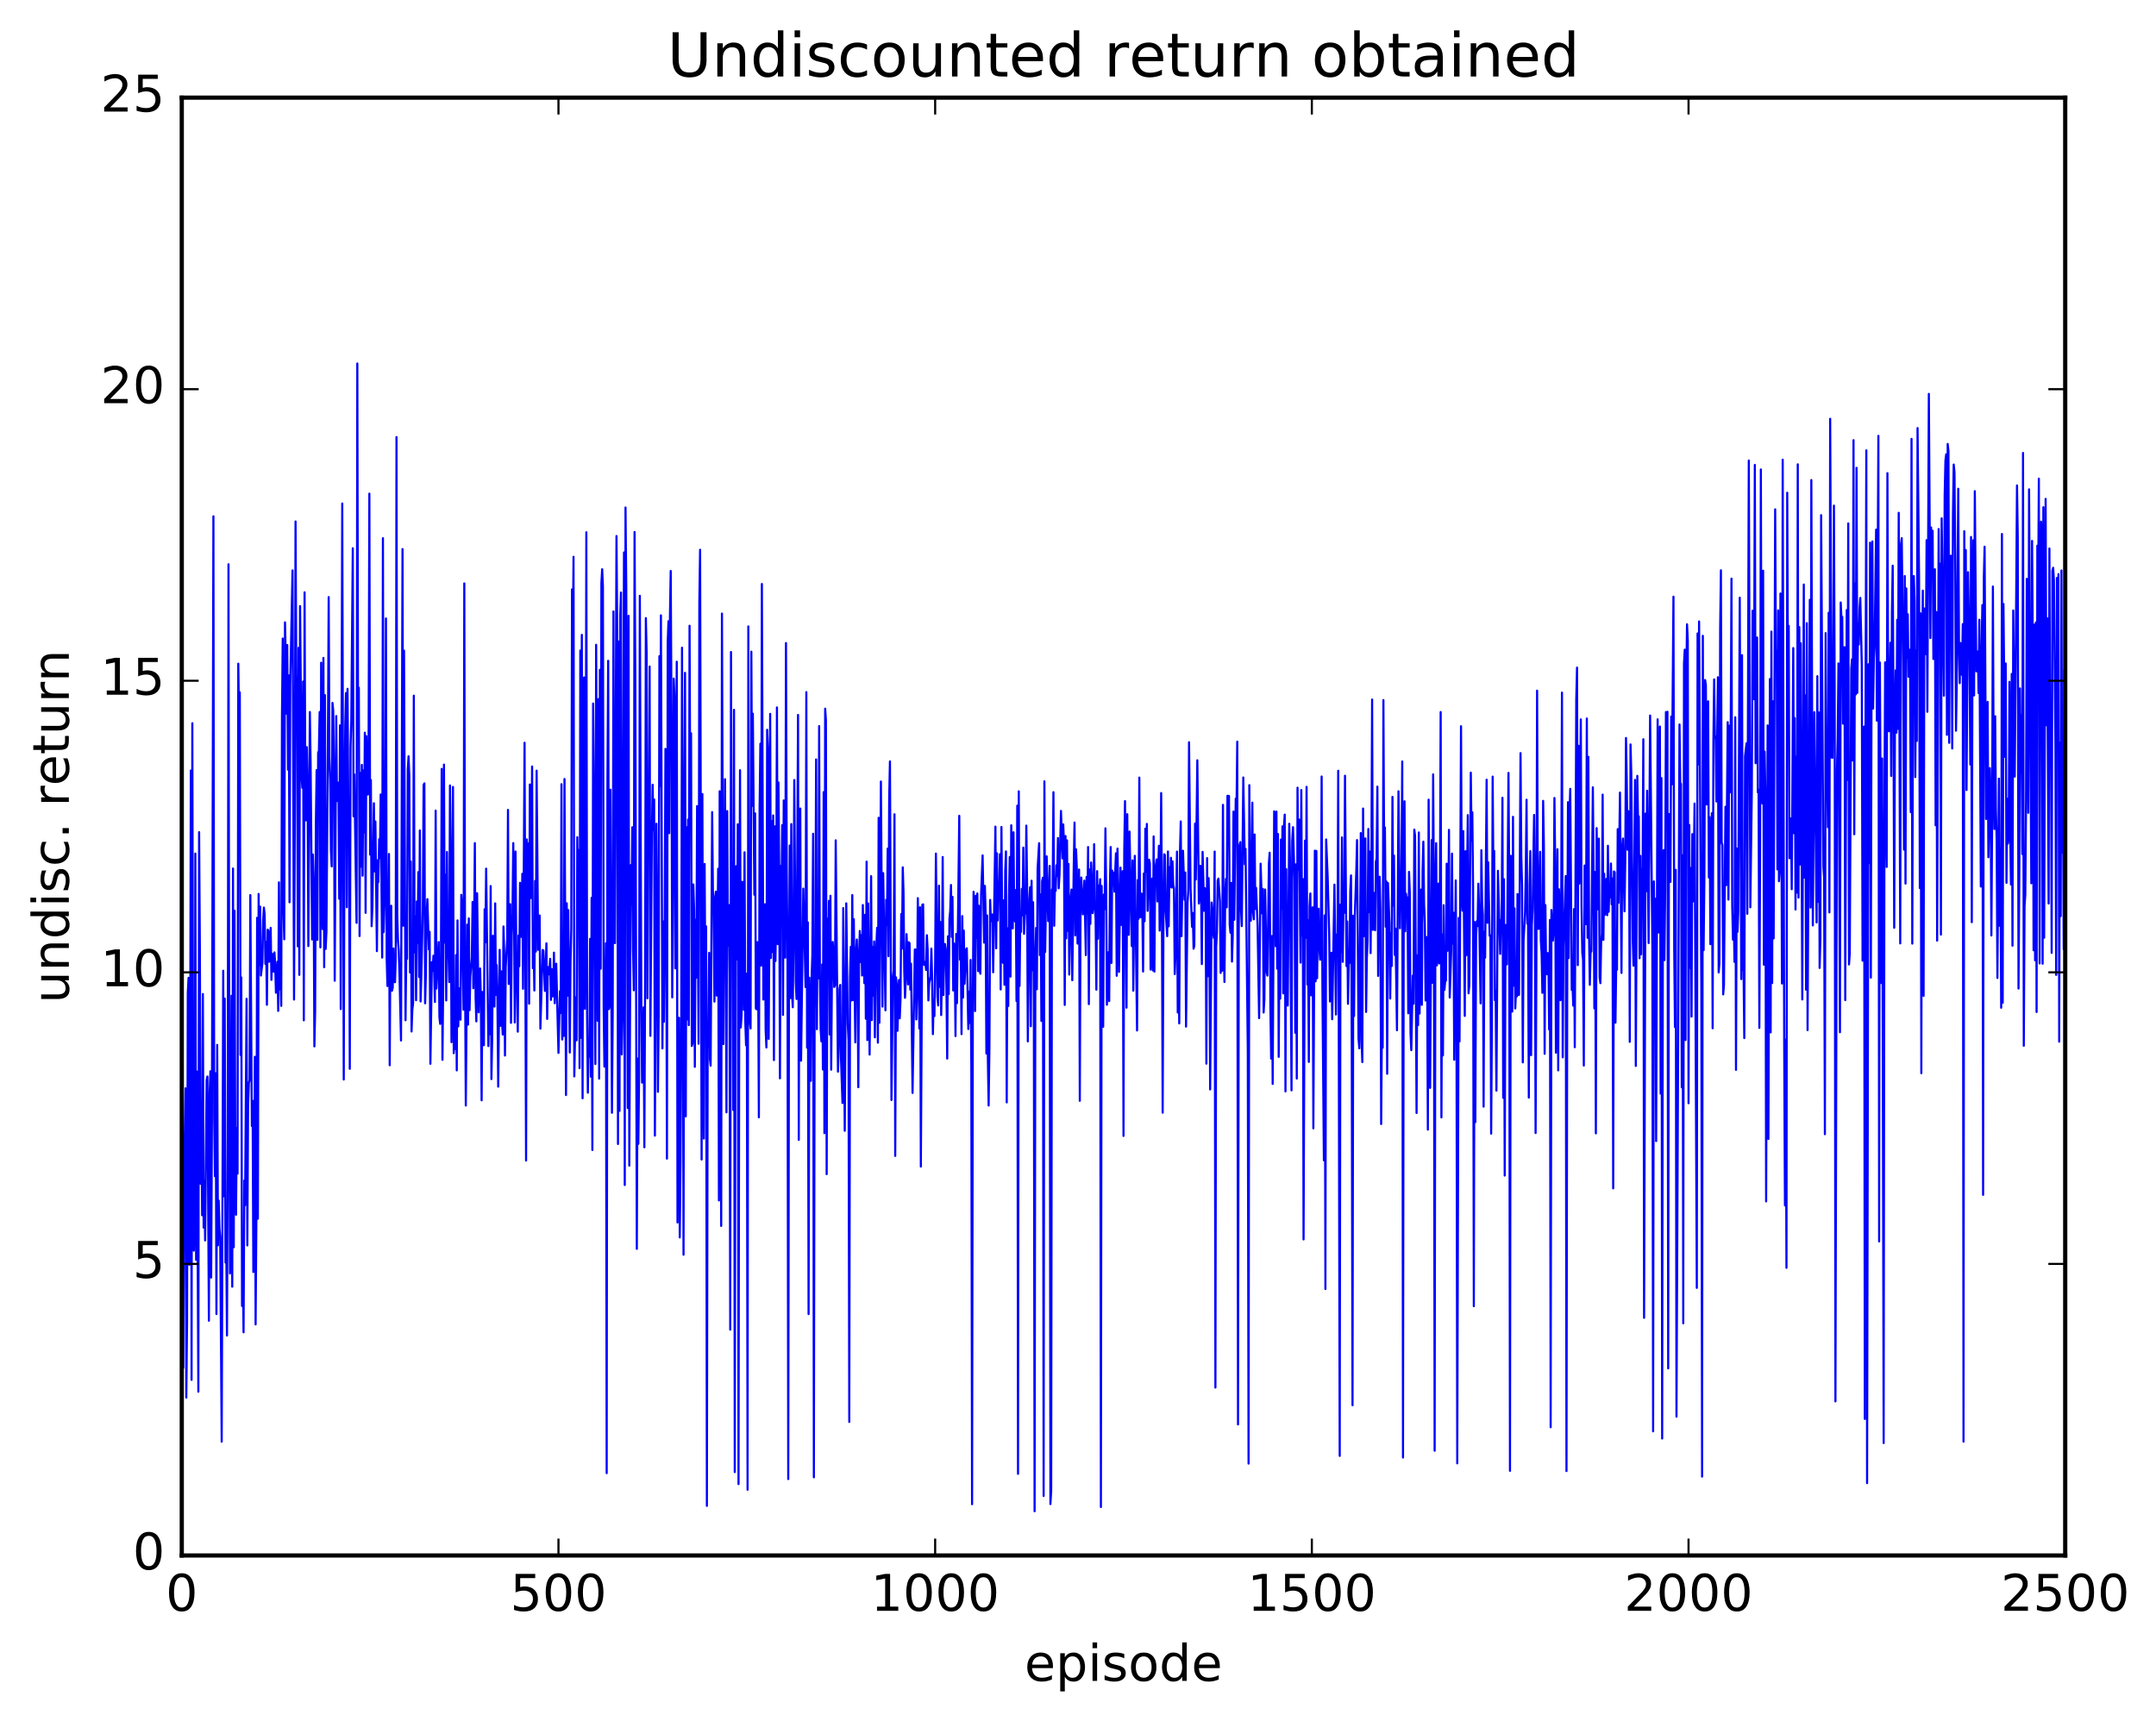 <?xml version="1.0" encoding="utf-8" standalone="no"?>
<!DOCTYPE svg PUBLIC "-//W3C//DTD SVG 1.1//EN"
  "http://www.w3.org/Graphics/SVG/1.1/DTD/svg11.dtd">
<!-- Created with matplotlib (http://matplotlib.org/) -->
<svg height="408pt" version="1.1" viewBox="0 0 511 408" width="511pt" xmlns="http://www.w3.org/2000/svg" xmlns:xlink="http://www.w3.org/1999/xlink">
 <defs>
  <style type="text/css">
*{stroke-linecap:butt;stroke-linejoin:round;stroke-miterlimit:100000;}
  </style>
 </defs>
 <g id="figure_1">
  <g id="patch_1">
   <path d="M 0 408.169 
L 511.954 408.169 
L 511.954 0 
L 0 0 
z
" style="fill:#ffffff;"/>
  </g>
  <g id="axes_1">
   <g id="patch_2">
    <path d="M 43.084 368.742 
L 489.484 368.742 
L 489.484 23.142 
L 43.084 23.142 
z
" style="fill:#ffffff;"/>
   </g>
   <g id="line2d_1">
    <path clip-path="url(#pe4e62460a2)" d="M 43.084 232.072 
L 43.262 239.583 
L 43.441 324.256 
L 43.619 284.632 
L 43.977 257.992 
L 44.155 331.317 
L 44.334 313.322 
L 44.512 235.394 
L 44.691 231.806 
L 44.869 299.82 
L 45.048 265.675 
L 45.226 182.67 
L 45.405 327.109 
L 45.584 171.452 
L 45.762 262.976 
L 45.941 296.471 
L 46.119 289.276 
L 46.298 202.347 
L 46.476 298.661 
L 46.655 254.01 
L 47.012 329.912 
L 47.191 197.269 
L 47.369 224.595 
L 47.548 280.627 
L 47.726 261.03 
L 47.905 288.086 
L 48.083 235.64 
L 48.262 291.006 
L 48.441 279.884 
L 48.619 294.057 
L 48.976 256.088 
L 49.155 255.197 
L 49.512 313.09 
L 49.69 259.074 
L 49.869 253.957 
L 50.048 302.864 
L 50.226 265.948 
L 50.583 122.4 
L 50.762 264.625 
L 50.94 278.826 
L 51.119 254.414 
L 51.298 311.508 
L 51.476 247.709 
L 51.655 295.223 
L 51.833 284.622 
L 52.012 291.227 
L 52.19 293.261 
L 52.547 341.766 
L 52.905 230.117 
L 53.083 283.599 
L 53.262 236.72 
L 53.44 299.311 
L 53.619 292.753 
L 53.797 316.597 
L 53.976 269.514 
L 54.154 133.766 
L 54.333 255.836 
L 54.512 301.882 
L 54.869 236.066 
L 55.047 305.022 
L 55.226 205.893 
L 55.404 295.672 
L 55.583 215.887 
L 55.762 271.263 
L 55.94 287.963 
L 56.119 267.418 
L 56.297 278.22 
L 56.476 157.33 
L 56.654 170.09 
L 56.833 164.108 
L 57.011 250.095 
L 57.19 231.694 
L 57.369 309.594 
L 57.547 299.859 
L 57.726 315.837 
L 57.904 279.859 
L 58.083 285.708 
L 58.44 236.776 
L 58.618 295.241 
L 58.797 262.167 
L 58.976 256.763 
L 59.154 255.989 
L 59.333 212.192 
L 59.69 266.928 
L 59.868 260.932 
L 60.047 301.552 
L 60.226 287.742 
L 60.404 250.532 
L 60.583 313.968 
L 60.761 289.51 
L 60.94 217.584 
L 61.118 288.913 
L 61.297 211.917 
L 61.475 228.817 
L 61.654 214.925 
L 61.833 231.264 
L 62.19 228.292 
L 62.368 218.032 
L 62.547 215.152 
L 62.725 216.784 
L 62.904 228.492 
L 63.082 223.286 
L 63.261 238.195 
L 63.44 220.387 
L 63.618 220.653 
L 63.797 227.992 
L 63.975 226.356 
L 64.154 219.962 
L 64.332 232.282 
L 64.511 226.07 
L 64.69 226.99 
L 64.868 230.356 
L 65.047 225.78 
L 65.225 228.49 
L 65.404 235.337 
L 65.582 233.189 
L 65.761 227.991 
L 65.939 239.643 
L 66.118 209.17 
L 66.297 234.534 
L 66.475 230.765 
L 66.654 238.457 
L 66.832 169.959 
L 67.011 151.37 
L 67.189 215.71 
L 67.368 222.668 
L 67.546 147.535 
L 67.725 155.748 
L 67.904 169.196 
L 68.082 152.906 
L 68.261 182.461 
L 68.439 160.109 
L 68.618 213.893 
L 68.796 162.053 
L 69.332 135.221 
L 69.689 236.954 
L 69.868 195.012 
L 70.046 123.619 
L 70.225 159.979 
L 70.403 167.467 
L 70.582 224.335 
L 70.761 153.584 
L 70.939 231.102 
L 71.118 143.675 
L 71.475 184.033 
L 71.653 186.748 
L 71.832 161.561 
L 72.01 241.878 
L 72.189 140.422 
L 72.368 190.048 
L 72.546 194.475 
L 72.725 177.12 
L 72.903 187.318 
L 73.082 224.274 
L 73.439 168.793 
L 73.618 180.959 
L 73.975 222.708 
L 74.153 202.563 
L 74.332 208.699 
L 74.51 248.055 
L 74.689 239.8 
L 74.867 195.38 
L 75.046 182.561 
L 75.225 222.816 
L 75.403 178.439 
L 75.582 178.052 
L 75.76 168.781 
L 75.939 224.594 
L 76.117 157.107 
L 76.296 209.563 
L 76.474 220.241 
L 76.653 155.961 
L 76.832 229.284 
L 77.01 164.78 
L 77.189 224.957 
L 77.367 220.832 
L 77.724 175.266 
L 77.903 141.548 
L 78.082 179.484 
L 78.26 184.937 
L 78.439 201.642 
L 78.617 205.384 
L 78.796 166.629 
L 78.974 168.425 
L 79.153 182.229 
L 79.331 232.482 
L 79.689 169.748 
L 79.867 189.904 
L 80.224 185.52 
L 80.403 213.05 
L 80.581 171.951 
L 80.76 239.215 
L 81.117 119.357 
L 81.474 255.912 
L 81.653 192.148 
L 81.831 171.827 
L 82.01 164.287 
L 82.188 215.068 
L 82.367 163.288 
L 82.546 189.334 
L 82.724 196.471 
L 82.903 253.373 
L 83.081 176.98 
L 83.26 170.745 
L 83.617 129.972 
L 83.795 193.527 
L 83.974 183.584 
L 84.51 218.775 
L 84.688 86.168 
L 84.867 174.167 
L 85.045 163.021 
L 85.224 221.896 
L 85.402 183.224 
L 85.581 205.447 
L 85.76 181.325 
L 85.938 207.585 
L 86.117 182.62 
L 86.295 197.337 
L 86.474 173.689 
L 86.652 216.395 
L 86.831 174.515 
L 87.188 188.354 
L 87.367 176.476 
L 87.545 117.021 
L 87.724 202.602 
L 87.902 184.911 
L 88.081 219.568 
L 88.259 215.093 
L 88.617 190.416 
L 88.795 206.582 
L 88.974 194.741 
L 89.331 225.477 
L 89.509 203.931 
L 89.688 209.123 
L 89.866 198.963 
L 90.045 203.454 
L 90.224 188.336 
L 90.581 227.002 
L 90.759 127.58 
L 90.938 220.973 
L 91.295 208.346 
L 91.474 146.605 
L 91.652 227.238 
L 91.831 233.744 
L 92.188 202.443 
L 92.366 252.527 
L 92.545 220.598 
L 92.723 214.714 
L 92.902 234.87 
L 93.081 234.13 
L 93.259 224.847 
L 93.438 232.762 
L 93.616 232.844 
L 93.795 227.192 
L 93.973 103.615 
L 94.152 216.948 
L 94.33 223.053 
L 94.509 225.267 
L 94.688 231.115 
L 95.045 246.662 
L 95.402 130.16 
L 95.58 219.447 
L 95.759 154.244 
L 96.116 241.862 
L 96.295 225.971 
L 96.473 227.312 
L 96.652 182.385 
L 96.83 179.287 
L 97.009 183.863 
L 97.187 230.546 
L 97.366 204.209 
L 97.545 244.526 
L 97.723 239.358 
L 97.902 237.885 
L 98.08 164.915 
L 98.259 225.784 
L 98.437 217.209 
L 98.616 237.121 
L 98.794 213.698 
L 98.973 223.541 
L 99.152 206.748 
L 99.33 231.604 
L 99.509 196.869 
L 99.687 237.406 
L 99.866 231.141 
L 100.223 214.959 
L 100.402 186.089 
L 100.58 185.704 
L 100.759 237.842 
L 100.937 230.944 
L 101.116 216.515 
L 101.294 213.148 
L 101.651 225.075 
L 101.83 220.899 
L 102.009 252.18 
L 102.366 228.091 
L 102.544 230.16 
L 102.723 226.559 
L 102.901 230.399 
L 103.08 237.53 
L 103.258 192.165 
L 103.437 234.35 
L 103.973 223.322 
L 104.151 241.121 
L 104.33 242.722 
L 104.508 228.35 
L 104.687 182.275 
L 104.866 251.241 
L 105.044 233.113 
L 105.223 181.254 
L 105.401 223.452 
L 105.58 207.377 
L 105.758 237.173 
L 105.937 201.981 
L 106.115 226.938 
L 106.294 226.071 
L 106.473 232.821 
L 106.651 186.196 
L 106.83 201.746 
L 107.008 247.058 
L 107.187 230.962 
L 107.365 186.548 
L 107.544 249.673 
L 107.722 246.819 
L 107.901 248.672 
L 108.08 226.404 
L 108.258 253.746 
L 108.437 218.191 
L 108.615 243.328 
L 108.794 234.869 
L 108.972 234.261 
L 109.151 241.733 
L 109.33 212.135 
L 109.508 214.593 
L 109.865 239.367 
L 110.044 138.302 
L 110.222 229.57 
L 110.401 262.078 
L 110.758 219.198 
L 110.937 242.904 
L 111.115 217.717 
L 111.294 239.468 
L 111.472 231.471 
L 111.829 227.048 
L 112.008 213.822 
L 112.186 234.269 
L 112.365 221.53 
L 112.544 199.874 
L 112.722 236.414 
L 112.901 242.129 
L 113.079 211.74 
L 113.436 239.977 
L 113.615 232.191 
L 113.794 229.586 
L 113.972 236.622 
L 114.151 260.838 
L 114.329 235.16 
L 114.686 247.776 
L 114.865 215.545 
L 115.043 223.369 
L 115.222 205.923 
L 115.758 247.986 
L 115.936 238.368 
L 116.115 245.179 
L 116.293 210.048 
L 116.472 255.811 
L 116.65 246.344 
L 116.829 221.842 
L 117.008 236.041 
L 117.186 238.617 
L 117.365 214.149 
L 117.543 235.845 
L 117.722 228.782 
L 117.9 237.073 
L 118.079 257.599 
L 118.436 225.166 
L 118.615 243.177 
L 118.793 230.252 
L 118.972 241.746 
L 119.15 245.259 
L 119.329 219.632 
L 119.507 225.824 
L 119.686 250.221 
L 119.865 229.289 
L 120.222 222.595 
L 120.4 191.989 
L 120.579 233.277 
L 120.757 218.612 
L 120.936 214.34 
L 121.114 242.483 
L 121.293 221.734 
L 121.472 216.813 
L 121.65 199.869 
L 121.829 215.407 
L 122.007 242.389 
L 122.186 201.869 
L 122.364 225.651 
L 122.722 244.567 
L 122.9 221.777 
L 123.079 229.059 
L 123.257 209.279 
L 123.436 211.872 
L 123.614 222.114 
L 123.793 207.143 
L 123.971 234.401 
L 124.329 176.073 
L 124.686 275.114 
L 124.864 199.002 
L 125.043 211.34 
L 125.221 199.92 
L 125.4 237.931 
L 125.578 185.974 
L 125.757 212.917 
L 125.936 204.037 
L 126.114 181.703 
L 126.293 229.511 
L 126.471 224.289 
L 126.65 234.804 
L 126.828 208.839 
L 127.007 225.591 
L 127.186 182.693 
L 127.543 225.171 
L 127.721 222.216 
L 127.9 217.033 
L 128.078 243.852 
L 128.614 225.201 
L 128.793 225.325 
L 129.15 234.907 
L 129.507 223.629 
L 129.685 241.542 
L 129.864 229.257 
L 130.042 231.006 
L 130.221 229.753 
L 130.4 227.303 
L 130.578 237.037 
L 130.757 229.726 
L 130.935 236.225 
L 131.114 236.01 
L 131.292 225.829 
L 131.471 237.825 
L 131.828 228.456 
L 132.364 249.596 
L 132.721 234.963 
L 132.899 240.15 
L 133.078 185.902 
L 133.257 246.423 
L 133.435 237.397 
L 133.614 245.584 
L 133.792 184.671 
L 134.149 259.59 
L 134.328 214.14 
L 134.506 236.046 
L 134.685 215.737 
L 135.042 249.513 
L 135.221 228.244 
L 135.399 220.302 
L 135.578 139.719 
L 135.756 153.826 
L 135.935 131.989 
L 136.114 255.171 
L 136.471 236.411 
L 136.649 246.616 
L 136.828 198.463 
L 137.006 215.885 
L 137.185 201.491 
L 137.363 253.215 
L 137.542 154.22 
L 137.721 246.035 
L 137.899 150.497 
L 138.078 260.363 
L 138.256 165.748 
L 138.435 160.59 
L 138.613 239.155 
L 138.792 214.466 
L 138.97 126.183 
L 139.149 240.351 
L 139.328 259.034 
L 139.506 246.499 
L 139.685 250.502 
L 139.863 222.555 
L 140.042 255.237 
L 140.22 212.851 
L 140.399 272.616 
L 140.578 166.778 
L 140.756 185.779 
L 141.113 252.243 
L 141.292 152.856 
L 141.649 242.006 
L 141.827 165.732 
L 142.006 255.697 
L 142.185 158.794 
L 142.363 229.635 
L 142.542 138.24 
L 142.72 134.945 
L 142.899 138.952 
L 143.077 238.495 
L 143.256 252.855 
L 143.613 223.59 
L 143.792 349.228 
L 143.97 185.865 
L 144.149 156.645 
L 144.327 239.225 
L 144.506 238.308 
L 144.684 187.2 
L 145.042 263.794 
L 145.22 239.876 
L 145.399 144.941 
L 145.577 211.445 
L 145.756 223.589 
L 146.113 127.078 
L 146.291 149.721 
L 146.47 271.2 
L 146.649 152.081 
L 146.827 263.348 
L 147.006 145.731 
L 147.184 140.459 
L 147.363 249.966 
L 147.541 241.316 
L 147.898 130.951 
L 148.077 280.92 
L 148.256 120.307 
L 148.434 139.589 
L 148.791 262.671 
L 148.97 145.988 
L 149.148 276.325 
L 149.506 205.082 
L 149.684 214.483 
L 149.863 196.109 
L 150.041 224.894 
L 150.22 234.761 
L 150.398 126.115 
L 150.577 161.358 
L 150.934 296.056 
L 151.113 250.945 
L 151.291 271.159 
L 151.47 255.138 
L 151.648 141.246 
L 152.005 239.479 
L 152.184 256.644 
L 152.541 238.809 
L 152.72 271.981 
L 152.898 232.567 
L 153.077 146.521 
L 153.255 154.792 
L 153.434 236.659 
L 153.612 189.85 
L 153.791 189.455 
L 153.97 158.005 
L 154.148 245.555 
L 154.505 197.829 
L 154.684 186.026 
L 154.862 196.773 
L 155.041 189.52 
L 155.219 269.208 
L 155.577 195.283 
L 155.755 217.281 
L 155.934 258.829 
L 156.112 240.738 
L 156.291 155.552 
L 156.469 186.36 
L 156.648 145.872 
L 157.005 248.534 
L 157.184 218.432 
L 157.362 242.218 
L 157.541 218.125 
L 157.719 177.53 
L 157.898 211.411 
L 158.076 274.668 
L 158.255 152.378 
L 158.434 147.263 
L 158.612 197.521 
L 158.791 145.934 
L 158.969 135.36 
L 159.148 169.663 
L 159.326 236.444 
L 159.505 208.692 
L 159.683 160.872 
L 159.862 165.18 
L 160.041 229.564 
L 160.398 156.871 
L 160.576 289.811 
L 160.755 243.896 
L 160.933 241.288 
L 161.112 293.344 
L 161.29 275.631 
L 161.469 241.601 
L 161.648 153.544 
L 162.005 297.444 
L 162.183 190.086 
L 162.362 159.499 
L 162.54 264.645 
L 162.719 196.094 
L 162.898 241.678 
L 163.076 194.281 
L 163.255 243.019 
L 163.433 148.337 
L 163.612 193.555 
L 163.79 173.836 
L 163.969 247.964 
L 164.147 247.323 
L 164.326 209.652 
L 164.505 215.49 
L 164.683 252.903 
L 164.862 218.031 
L 165.04 231.794 
L 165.219 191.088 
L 165.576 247.434 
L 165.754 142.751 
L 165.933 130.332 
L 166.29 274.873 
L 166.469 188.235 
L 166.647 248.55 
L 166.826 269.909 
L 167.004 204.808 
L 167.183 235.818 
L 167.362 219.611 
L 167.54 356.983 
L 167.719 248.709 
L 167.897 242.048 
L 168.076 225.874 
L 168.254 251.066 
L 168.433 252.639 
L 168.79 192.515 
L 168.969 211.244 
L 169.147 216.303 
L 169.326 237.435 
L 169.504 212.745 
L 169.683 211.367 
L 169.861 236.02 
L 170.218 205.93 
L 170.397 284.579 
L 170.576 187.57 
L 170.754 218.348 
L 170.933 290.614 
L 171.111 145.457 
L 171.468 247.51 
L 171.826 184.715 
L 172.004 214.098 
L 172.183 263.696 
L 172.361 192.274 
L 172.54 224.15 
L 172.718 214.542 
L 172.897 231.973 
L 173.075 315.209 
L 173.254 154.559 
L 173.433 221.026 
L 173.611 204.579 
L 173.79 263.132 
L 173.968 168.269 
L 174.147 348.968 
L 174.325 223.796 
L 174.504 205.332 
L 174.682 227.465 
L 174.861 195.401 
L 175.04 351.824 
L 175.218 228.372 
L 175.397 182.58 
L 175.575 243.577 
L 175.754 240.637 
L 175.932 209.025 
L 176.29 239.403 
L 176.468 202.042 
L 176.647 242.174 
L 176.825 247.796 
L 177.004 230.792 
L 177.182 353.162 
L 177.361 148.497 
L 177.539 235.017 
L 177.718 241.93 
L 177.897 243.8 
L 178.075 154.48 
L 178.254 191.05 
L 178.432 169.185 
L 178.789 212.112 
L 178.968 192.818 
L 179.146 239.084 
L 179.325 239.268 
L 179.504 223.339 
L 179.682 229.038 
L 179.861 264.873 
L 180.039 191.176 
L 180.218 176.303 
L 180.396 228.913 
L 180.575 138.435 
L 180.932 236.955 
L 181.111 235.116 
L 181.289 214.365 
L 181.468 244.11 
L 181.646 248.314 
L 181.825 173.006 
L 182.003 177.226 
L 182.182 246.281 
L 182.361 219.773 
L 182.539 169.233 
L 182.718 227.108 
L 182.896 194.652 
L 183.075 225.702 
L 183.253 193.309 
L 183.432 251.306 
L 183.61 195.886 
L 183.789 227.822 
L 183.968 215.775 
L 184.146 167.702 
L 184.325 223.809 
L 184.503 185.492 
L 184.682 206.199 
L 184.86 255.624 
L 185.039 205.263 
L 185.218 213.135 
L 185.396 195.6 
L 185.575 240.603 
L 185.753 189.751 
L 185.932 224.183 
L 186.11 227.037 
L 186.289 152.441 
L 186.467 206.041 
L 186.646 224.784 
L 186.825 350.628 
L 187.003 229.435 
L 187.182 200.438 
L 187.36 236.595 
L 187.539 195.355 
L 187.717 235.414 
L 187.896 238.777 
L 188.074 223 
L 188.253 184.912 
L 188.61 232.816 
L 188.789 236.82 
L 189.146 169.475 
L 189.324 270.222 
L 189.503 202.17 
L 189.682 191.665 
L 189.86 251.447 
L 190.396 210.659 
L 190.931 233.993 
L 191.11 164.079 
L 191.289 248.353 
L 191.467 218.664 
L 191.646 311.522 
L 191.824 231.782 
L 192.181 256.217 
L 192.36 231.992 
L 192.538 226.448 
L 192.717 197.65 
L 192.896 350.209 
L 193.074 239.595 
L 193.253 223.436 
L 193.431 180.028 
L 193.61 243.976 
L 193.788 214.551 
L 193.967 231.956 
L 194.146 172.123 
L 194.324 230.818 
L 194.503 243.966 
L 194.681 246.876 
L 194.86 228.637 
L 195.038 253.53 
L 195.217 187.789 
L 195.395 268.627 
L 195.574 167.994 
L 195.753 170.74 
L 195.931 278.343 
L 196.11 217.755 
L 196.288 229.47 
L 196.467 213.555 
L 196.645 245.229 
L 196.824 212.345 
L 197.002 253.575 
L 197.181 230.662 
L 197.36 223.311 
L 197.538 225.58 
L 197.717 233.968 
L 197.895 233.612 
L 198.074 199.206 
L 198.61 254.048 
L 198.788 248.1 
L 198.967 234.487 
L 199.145 233.479 
L 199.324 250.931 
L 199.681 261.481 
L 199.859 215.27 
L 200.217 268.06 
L 200.574 214.141 
L 200.931 242.613 
L 201.109 246.678 
L 201.288 337.083 
L 201.466 231.752 
L 201.645 224.451 
L 201.824 237.172 
L 202.002 212.188 
L 202.181 237.107 
L 202.359 217.906 
L 202.716 247.103 
L 202.895 225.657 
L 203.074 222.725 
L 203.252 228.271 
L 203.431 257.736 
L 203.609 226.937 
L 203.788 220.685 
L 203.966 228.06 
L 204.145 221.68 
L 204.323 231.253 
L 204.502 214.543 
L 204.859 233.067 
L 205.038 216.855 
L 205.216 241.506 
L 205.395 204.256 
L 205.573 246.571 
L 205.752 214.182 
L 206.109 250.001 
L 206.466 207.704 
L 206.645 241.833 
L 206.823 224.468 
L 207.002 236.042 
L 207.18 223.178 
L 207.359 245.912 
L 207.538 228.136 
L 207.895 219.939 
L 208.073 247.179 
L 208.252 193.855 
L 208.43 242.454 
L 208.787 185.266 
L 209.145 238.624 
L 209.323 206.979 
L 209.859 239.51 
L 210.037 213.318 
L 210.216 219.289 
L 210.394 201.17 
L 210.573 226.671 
L 210.752 189.102 
L 210.93 180.504 
L 211.287 260.769 
L 211.644 231.622 
L 211.823 229.947 
L 212.002 193.033 
L 212.18 274.024 
L 212.359 231.695 
L 212.537 233.294 
L 212.716 244.363 
L 213.073 232.309 
L 213.251 241.4 
L 213.43 237.017 
L 213.609 216.69 
L 213.787 224.886 
L 213.966 205.611 
L 214.144 211.636 
L 214.323 230.321 
L 214.501 236.534 
L 214.68 232.071 
L 214.858 221.445 
L 215.037 225.454 
L 215.216 233.368 
L 215.394 223.363 
L 215.573 223.6 
L 215.751 234.61 
L 215.93 228.459 
L 216.287 259.09 
L 216.823 225.091 
L 217.001 225.083 
L 217.18 241.668 
L 217.358 234.643 
L 217.537 212.922 
L 217.894 243.823 
L 218.073 215.075 
L 218.251 276.546 
L 218.608 214.479 
L 218.787 214.381 
L 218.965 228.715 
L 219.144 228.005 
L 219.322 228.192 
L 219.501 229.94 
L 219.68 221.702 
L 219.858 225.076 
L 220.037 237.161 
L 220.215 233.124 
L 220.572 231.506 
L 220.751 224.879 
L 220.93 232.141 
L 221.108 245.158 
L 221.287 236.967 
L 221.465 240.878 
L 221.644 228.074 
L 221.822 202.345 
L 222.179 236.351 
L 222.358 238.356 
L 222.537 209.954 
L 222.715 233.932 
L 222.894 218.572 
L 223.072 240.63 
L 223.251 230.139 
L 223.429 203.165 
L 223.608 235.89 
L 223.786 224.07 
L 223.965 223.773 
L 224.144 225.026 
L 224.322 234.286 
L 224.501 250.946 
L 224.679 221.964 
L 224.858 235.664 
L 225.036 217.773 
L 225.215 215.915 
L 225.394 209.795 
L 225.572 222.107 
L 225.751 212.611 
L 225.929 234.807 
L 226.108 223.649 
L 226.286 227.376 
L 226.465 245.606 
L 226.643 221.401 
L 226.822 237.807 
L 227.358 193.39 
L 227.536 227.515 
L 227.715 224.23 
L 227.893 245.147 
L 228.072 217.175 
L 228.25 236.485 
L 228.429 220.597 
L 228.608 233.213 
L 228.965 225.082 
L 229.143 224.794 
L 229.5 243.938 
L 229.679 235.057 
L 229.858 242.499 
L 230.036 227.573 
L 230.215 252.593 
L 230.393 356.584 
L 230.572 238.121 
L 230.75 211.411 
L 230.929 215.126 
L 231.107 239.676 
L 231.286 212.352 
L 231.465 222.291 
L 231.643 211.801 
L 231.822 230.209 
L 232 214.713 
L 232.179 229.934 
L 232.357 230.829 
L 232.536 211.963 
L 232.893 202.777 
L 233.25 223.462 
L 233.429 210.011 
L 233.607 216.664 
L 233.786 249.76 
L 233.964 217.016 
L 234.143 251.384 
L 234.322 262.076 
L 234.5 248.6 
L 234.679 213.339 
L 234.857 218.379 
L 235.214 216.788 
L 235.393 230.484 
L 235.929 195.959 
L 236.107 224.799 
L 236.286 202.284 
L 236.464 218.204 
L 236.643 209.099 
L 236.821 211.627 
L 237 202.493 
L 237.178 234.559 
L 237.357 196.043 
L 237.536 219.985 
L 237.714 228.232 
L 237.893 213.438 
L 238.071 233.461 
L 238.25 206.45 
L 238.428 201.833 
L 238.607 261.33 
L 238.786 220.068 
L 238.964 238.482 
L 239.143 212.569 
L 239.321 203.162 
L 239.5 231.519 
L 239.678 195.639 
L 240.035 220.077 
L 240.214 197.293 
L 240.393 217.762 
L 240.571 218.45 
L 240.75 210.992 
L 240.928 237.307 
L 241.107 190.995 
L 241.285 349.389 
L 241.464 187.586 
L 241.642 233.721 
L 241.821 217.854 
L 242 220.906 
L 242.178 210.714 
L 242.357 216.993 
L 242.535 200.937 
L 242.714 221.368 
L 242.892 216.884 
L 243.071 216.275 
L 243.25 195.72 
L 243.428 209.467 
L 243.607 246.874 
L 243.964 213.162 
L 244.142 210.306 
L 244.321 243.274 
L 244.499 208.786 
L 244.678 230.014 
L 244.857 213.871 
L 245.035 237.131 
L 245.214 358.253 
L 245.392 226.71 
L 245.571 219.977 
L 245.749 234.512 
L 245.928 205.892 
L 246.285 199.889 
L 246.464 226.418 
L 246.642 212.034 
L 246.821 242.019 
L 246.999 208.914 
L 247.178 208.087 
L 247.356 354.637 
L 247.535 185.219 
L 247.714 225.687 
L 248.071 203.004 
L 248.428 218.362 
L 248.606 213.438 
L 248.785 205.259 
L 248.963 356.555 
L 249.142 353.504 
L 249.321 210.888 
L 249.499 210.637 
L 249.678 187.796 
L 249.856 219.467 
L 250.035 209.973 
L 250.213 211.169 
L 250.392 205.129 
L 250.57 207.635 
L 250.749 198.657 
L 250.928 210.577 
L 251.106 207.369 
L 251.463 192.231 
L 251.82 203.5 
L 251.999 195.42 
L 252.178 199.983 
L 252.356 238.231 
L 252.535 198.199 
L 252.713 222.441 
L 252.892 199.218 
L 253.07 220.668 
L 253.249 204.817 
L 253.427 231.038 
L 253.785 212.695 
L 253.963 210.877 
L 254.142 232.368 
L 254.499 204.973 
L 254.677 194.993 
L 254.856 221.752 
L 255.034 201.337 
L 255.213 205.672 
L 255.392 223.687 
L 255.57 221.116 
L 255.749 206.139 
L 255.927 260.956 
L 256.106 213.215 
L 256.284 208.024 
L 256.642 216.761 
L 256.999 208.762 
L 257.356 226.412 
L 257.534 207.887 
L 257.713 216.506 
L 257.891 200.796 
L 258.07 238.034 
L 258.249 206.119 
L 258.427 219.021 
L 258.606 204.459 
L 258.784 208.937 
L 258.963 216.47 
L 259.141 213.775 
L 259.32 200.116 
L 259.498 215.108 
L 259.677 217.839 
L 259.856 234.614 
L 260.034 206.511 
L 260.213 222.537 
L 260.391 209.917 
L 260.57 212.013 
L 260.748 208.421 
L 260.927 357.255 
L 261.106 210.012 
L 261.463 243.404 
L 261.641 212.056 
L 261.82 215.548 
L 261.998 196.363 
L 262.177 211.122 
L 262.355 238.183 
L 262.534 226.756 
L 262.713 225.738 
L 262.891 237.318 
L 263.07 209.674 
L 263.248 200.796 
L 263.427 228.272 
L 263.605 206.39 
L 263.784 208.987 
L 263.962 206.855 
L 264.141 211.389 
L 264.498 202.276 
L 264.677 231.318 
L 264.855 201.168 
L 265.034 211.381 
L 265.212 230.398 
L 265.57 205.676 
L 265.748 219.259 
L 265.927 209.863 
L 266.105 206.515 
L 266.284 269.278 
L 266.462 201.785 
L 266.641 189.902 
L 266.998 238.874 
L 267.177 193.01 
L 267.355 217.643 
L 267.534 221.608 
L 267.712 197.137 
L 268.248 224.279 
L 268.426 203.97 
L 268.605 234.849 
L 268.962 202.884 
L 269.498 244.286 
L 269.676 208.619 
L 269.855 217.811 
L 270.034 184.333 
L 270.212 217.36 
L 270.391 217.451 
L 270.569 211.822 
L 270.748 215.1 
L 270.926 230.313 
L 271.105 207.07 
L 271.283 218.393 
L 271.462 196.446 
L 271.641 206.628 
L 271.819 195.315 
L 271.998 215.933 
L 272.355 203.801 
L 272.533 204.698 
L 272.712 229.848 
L 272.89 227.387 
L 273.069 208.275 
L 273.248 230.054 
L 273.426 198.282 
L 273.605 230.328 
L 273.783 205.53 
L 273.962 205.181 
L 274.14 203.734 
L 274.319 213.699 
L 274.676 200.502 
L 274.855 220.61 
L 275.033 211.306 
L 275.212 187.997 
L 275.39 215.495 
L 275.569 263.772 
L 275.747 219.306 
L 275.926 202.512 
L 276.105 202.674 
L 276.283 215.905 
L 276.64 221.929 
L 276.819 201.852 
L 276.997 219.596 
L 277.176 205.544 
L 277.354 210.245 
L 277.533 203.351 
L 277.712 210.418 
L 277.89 204.177 
L 278.069 209.635 
L 278.247 210.65 
L 278.426 230.931 
L 278.604 226.578 
L 278.962 201.883 
L 279.14 240.023 
L 279.319 225.581 
L 279.497 242.606 
L 279.676 201.685 
L 279.854 194.729 
L 280.033 221.941 
L 280.39 201.677 
L 280.747 213.301 
L 280.926 206.841 
L 281.104 243.365 
L 281.461 214.077 
L 281.64 211.009 
L 281.818 175.952 
L 282.176 210.644 
L 282.533 219.737 
L 282.711 216.437 
L 282.89 224.9 
L 283.068 224.183 
L 283.247 195.23 
L 283.426 208.491 
L 283.783 180.229 
L 284.14 214.19 
L 284.318 212.143 
L 284.497 205.227 
L 284.675 211.338 
L 284.854 228.543 
L 285.033 201.951 
L 285.39 215.92 
L 285.568 210.545 
L 285.747 211.414 
L 285.925 252.147 
L 286.104 203.425 
L 286.282 231.428 
L 286.461 208.172 
L 286.64 217.691 
L 286.818 258.259 
L 287.175 213.959 
L 287.354 216.397 
L 287.532 221.09 
L 287.711 222.356 
L 287.89 201.872 
L 288.068 328.936 
L 288.247 224.415 
L 288.425 221.094 
L 288.604 208.763 
L 288.782 208.275 
L 289.139 213.635 
L 289.318 230.641 
L 289.497 223.594 
L 289.675 230.118 
L 289.854 190.802 
L 290.032 223.899 
L 290.211 232.793 
L 290.389 212.193 
L 290.568 208.352 
L 290.746 215.097 
L 290.925 188.646 
L 291.104 200.378 
L 291.282 188.679 
L 291.461 219.255 
L 291.639 221.115 
L 291.818 209.321 
L 291.996 227.957 
L 292.175 221.689 
L 292.354 192.389 
L 292.532 218.035 
L 292.889 189.337 
L 293.068 192.03 
L 293.246 175.814 
L 293.425 337.684 
L 293.603 220.262 
L 293.782 200.362 
L 293.961 199.629 
L 294.139 215.686 
L 294.318 219.549 
L 294.675 184.309 
L 295.032 204.884 
L 295.21 201.235 
L 295.746 249.012 
L 295.925 346.962 
L 296.103 186.129 
L 296.282 214.097 
L 296.46 218.266 
L 296.818 190.275 
L 296.996 216.362 
L 297.175 217.934 
L 297.353 197.82 
L 297.532 215.469 
L 297.71 210.472 
L 298.067 219.442 
L 298.425 241.357 
L 298.782 204.74 
L 299.139 216.535 
L 299.317 210.724 
L 299.496 240.025 
L 299.674 236.853 
L 299.853 210.868 
L 300.21 230.417 
L 300.389 231.276 
L 300.746 204.693 
L 300.924 202.136 
L 301.103 238.749 
L 301.282 250.96 
L 301.46 221.897 
L 301.639 256.954 
L 301.996 192.332 
L 302.174 193.735 
L 302.353 224.289 
L 302.531 192.394 
L 302.71 229.629 
L 302.889 197.703 
L 303.067 250.539 
L 303.246 225.11 
L 303.424 236.743 
L 303.603 199.032 
L 303.781 215.371 
L 303.96 195.902 
L 304.138 235.491 
L 304.317 195.872 
L 304.496 193.113 
L 304.674 258.731 
L 304.853 206.04 
L 305.031 233.53 
L 305.21 238.378 
L 305.567 195.281 
L 305.746 203.927 
L 306.103 258.481 
L 306.281 199.325 
L 306.46 196.088 
L 306.817 208.49 
L 306.995 244.817 
L 307.174 204.903 
L 307.353 255.689 
L 307.531 186.729 
L 307.71 206.19 
L 307.888 194.266 
L 308.245 228.196 
L 308.424 187.29 
L 308.602 221.791 
L 308.781 208.365 
L 308.96 293.815 
L 309.317 199.275 
L 309.495 222.314 
L 309.674 186.533 
L 309.852 233.403 
L 310.031 218.157 
L 310.21 251.741 
L 310.388 214.889 
L 310.567 211.809 
L 310.745 235.947 
L 311.102 215.082 
L 311.281 267.487 
L 311.638 201.652 
L 311.817 232.63 
L 311.995 201.731 
L 312.174 231.897 
L 312.352 216.632 
L 312.531 215.409 
L 312.709 224.728 
L 312.888 227.524 
L 313.066 225.007 
L 313.245 184.077 
L 313.424 233.397 
L 313.781 275.07 
L 313.959 217.012 
L 314.138 305.57 
L 314.316 198.999 
L 314.674 207.895 
L 315.031 221.388 
L 315.209 237.407 
L 315.388 227.478 
L 315.566 225.86 
L 315.745 241.618 
L 316.281 209.7 
L 316.638 240.496 
L 316.816 221.532 
L 316.995 226.09 
L 317.173 182.714 
L 317.53 345.134 
L 317.709 214.427 
L 317.888 225.722 
L 318.066 198.514 
L 318.245 228.017 
L 318.423 213.386 
L 318.602 216.414 
L 318.78 183.889 
L 319.138 229.014 
L 319.316 218.458 
L 319.495 237.964 
L 319.673 228.144 
L 319.852 228.288 
L 320.03 211.338 
L 320.209 207.521 
L 320.387 247.963 
L 320.566 333.132 
L 320.745 217.069 
L 320.923 240.865 
L 321.102 217.409 
L 321.459 206.686 
L 321.637 199.144 
L 321.994 246.199 
L 322.173 248.52 
L 322.53 197.486 
L 322.709 246.472 
L 322.887 251.773 
L 323.066 191.672 
L 323.244 221.956 
L 323.602 198.747 
L 323.78 239.888 
L 323.959 227.184 
L 324.137 223.339 
L 324.316 196.52 
L 324.494 216.249 
L 324.673 201.87 
L 324.851 225.937 
L 325.03 206.683 
L 325.209 165.838 
L 325.387 220.434 
L 325.566 211.638 
L 325.744 219.914 
L 325.923 220.538 
L 326.101 204.298 
L 326.28 203.524 
L 326.458 186.476 
L 326.637 231.344 
L 326.816 213.6 
L 326.994 207.837 
L 327.173 215.61 
L 327.351 266.466 
L 327.53 242.963 
L 327.708 248.373 
L 327.887 165.951 
L 328.066 204.248 
L 328.244 196.158 
L 328.423 219.689 
L 328.601 208.961 
L 328.78 254.548 
L 328.958 209.323 
L 329.315 218.893 
L 329.494 236.717 
L 329.673 221.195 
L 329.851 229.011 
L 330.03 188.905 
L 330.208 214.682 
L 330.387 202.831 
L 330.565 226.365 
L 330.744 220.11 
L 331.101 244.234 
L 331.458 187.58 
L 331.815 220.059 
L 331.994 208.762 
L 332.172 206.54 
L 332.351 180.52 
L 332.53 345.522 
L 332.708 204.197 
L 332.887 189.959 
L 333.065 220.784 
L 333.244 211.861 
L 333.422 214.095 
L 333.601 212.758 
L 333.779 240.214 
L 333.958 206.69 
L 334.137 211.46 
L 334.315 244.888 
L 334.494 248.955 
L 334.851 231.29 
L 335.029 237.948 
L 335.208 196.67 
L 335.386 198.084 
L 335.744 263.85 
L 335.922 226.472 
L 336.101 243.02 
L 336.279 197.34 
L 336.458 240.269 
L 336.815 210.88 
L 336.994 238.208 
L 337.172 206.537 
L 337.351 199.518 
L 337.529 214.326 
L 337.708 218.883 
L 337.886 237.174 
L 338.065 222.136 
L 338.243 229.045 
L 338.422 267.793 
L 338.601 189.569 
L 338.958 257.896 
L 339.315 199.159 
L 339.493 232.98 
L 339.672 183.572 
L 339.85 210.341 
L 340.029 343.908 
L 340.208 213.349 
L 340.386 199.885 
L 340.565 228.866 
L 340.743 222.278 
L 340.922 209.471 
L 341.1 228.396 
L 341.279 213.979 
L 341.458 168.799 
L 341.636 264.896 
L 341.815 221.513 
L 341.993 250.197 
L 342.172 214.578 
L 342.35 234.67 
L 342.529 232.578 
L 342.707 232.482 
L 342.886 204.743 
L 343.065 225.399 
L 343.243 221.401 
L 343.422 196.73 
L 343.6 236.478 
L 343.957 225.45 
L 344.136 202.363 
L 344.314 223.692 
L 344.493 216.351 
L 344.672 251.228 
L 345.029 208.719 
L 345.207 239.836 
L 345.386 346.904 
L 345.743 217.611 
L 345.922 246.869 
L 346.279 172.159 
L 346.457 212.733 
L 346.636 215.884 
L 346.814 197.019 
L 347.171 240.828 
L 347.35 201.775 
L 347.529 226.462 
L 347.886 193.24 
L 348.064 235.479 
L 348.243 233.575 
L 348.6 183.159 
L 348.778 199.287 
L 348.957 192.56 
L 349.136 210.584 
L 349.314 309.651 
L 349.493 218.566 
L 349.671 266.007 
L 349.85 222.018 
L 350.028 218.383 
L 350.207 219.542 
L 350.386 209.485 
L 350.564 215.606 
L 350.921 237.855 
L 351.1 201.543 
L 351.278 213.895 
L 351.457 216.979 
L 351.635 262.34 
L 351.814 220.878 
L 351.993 227.031 
L 352.35 184.839 
L 352.528 218.763 
L 352.707 204.418 
L 353.064 221.844 
L 353.242 221.697 
L 353.421 268.743 
L 353.6 241.431 
L 353.778 184.107 
L 353.957 208.288 
L 354.135 201.719 
L 354.314 237.099 
L 354.492 234.91 
L 354.671 258.545 
L 355.028 206.429 
L 355.564 226.132 
L 355.742 218.414 
L 355.921 217.739 
L 356.099 189.12 
L 356.278 260.254 
L 356.457 208.432 
L 356.635 278.675 
L 356.814 219.281 
L 357.171 228.62 
L 357.528 183.229 
L 357.706 208.546 
L 357.885 348.677 
L 358.064 202.877 
L 358.242 204.357 
L 358.421 239.812 
L 358.599 193.637 
L 358.778 233.657 
L 358.956 215.334 
L 359.135 239.068 
L 359.314 234.816 
L 359.492 236.23 
L 359.671 211.936 
L 359.849 235.869 
L 360.028 235.83 
L 360.385 178.536 
L 360.563 202.893 
L 360.742 209.719 
L 360.921 251.849 
L 361.099 223.025 
L 361.456 216.521 
L 361.635 206.519 
L 361.813 189.583 
L 361.992 218.969 
L 362.17 218.902 
L 362.349 260.202 
L 362.528 209.856 
L 362.706 201.767 
L 362.885 250.14 
L 363.063 219.26 
L 363.242 215.641 
L 363.599 193.186 
L 363.778 209.281 
L 363.956 268.597 
L 364.135 229.971 
L 364.313 163.72 
L 364.492 217.776 
L 364.67 220.236 
L 365.027 201.949 
L 365.206 223.008 
L 365.385 226.015 
L 365.563 235.363 
L 365.742 189.857 
L 365.92 200.516 
L 366.099 249.822 
L 366.277 214.563 
L 366.456 230.198 
L 366.634 230.963 
L 366.813 225.921 
L 366.992 227.513 
L 367.17 244.033 
L 367.349 218.091 
L 367.527 338.34 
L 367.706 215.725 
L 368.063 222.984 
L 368.242 220.63 
L 368.42 189.169 
L 368.599 204.282 
L 368.777 249.555 
L 369.134 201.327 
L 369.313 253.746 
L 369.491 210.815 
L 369.67 216.045 
L 369.849 237.101 
L 370.027 214.994 
L 370.206 164.193 
L 370.384 250.646 
L 370.563 224.383 
L 371.098 207.669 
L 371.277 348.73 
L 371.456 228.34 
L 371.634 190.162 
L 371.813 227.111 
L 371.991 192.95 
L 372.17 187.005 
L 372.527 234.664 
L 372.706 233.448 
L 372.884 238.399 
L 373.063 215.503 
L 373.241 248.254 
L 373.598 165.757 
L 373.777 158.259 
L 373.955 228.795 
L 374.134 176.796 
L 374.313 209.467 
L 374.67 170.54 
L 374.848 214.752 
L 375.027 225.913 
L 375.205 227.563 
L 375.384 252.602 
L 375.562 205.18 
L 375.741 209.291 
L 375.92 219.093 
L 376.098 170.335 
L 376.277 222.312 
L 376.455 179.42 
L 376.634 221.888 
L 376.812 233.458 
L 376.991 225.778 
L 377.17 225.578 
L 377.527 186.637 
L 377.705 206.252 
L 377.884 239.052 
L 378.062 206.713 
L 378.241 268.676 
L 378.419 196.324 
L 378.777 215.569 
L 378.955 198.813 
L 379.134 231.722 
L 379.312 233.068 
L 379.491 223.54 
L 379.669 221.407 
L 379.848 188.375 
L 380.026 222.803 
L 380.205 207.139 
L 380.384 216.858 
L 380.741 208.351 
L 380.919 216.96 
L 381.098 200.5 
L 381.276 216.147 
L 381.455 209.883 
L 381.634 212.741 
L 381.812 204.704 
L 381.991 214.374 
L 382.169 208.233 
L 382.348 281.712 
L 382.526 206.585 
L 382.705 206.786 
L 382.883 242.428 
L 383.062 228.842 
L 383.241 229.879 
L 383.419 196.556 
L 383.598 214.014 
L 383.955 187.883 
L 384.312 230.644 
L 384.49 201.106 
L 384.669 198.785 
L 385.026 216.041 
L 385.205 204.258 
L 385.383 174.945 
L 385.562 184.94 
L 385.74 201.441 
L 385.919 192.273 
L 386.098 193.9 
L 386.276 246.988 
L 386.455 176.476 
L 386.633 183.284 
L 386.99 222.84 
L 387.169 228.923 
L 387.526 184.887 
L 387.705 252.695 
L 388.062 183.923 
L 388.24 194.841 
L 388.419 193.541 
L 388.597 227.161 
L 388.776 202.902 
L 388.954 226.223 
L 389.133 206.114 
L 389.312 208.617 
L 389.49 175.248 
L 389.669 312.396 
L 390.026 192.86 
L 390.204 211.284 
L 390.383 187.466 
L 390.74 223.558 
L 391.097 169.621 
L 391.633 224.397 
L 391.811 339.314 
L 391.99 208.947 
L 392.169 226.204 
L 392.347 213.064 
L 392.526 270.502 
L 392.883 170.524 
L 393.061 221.062 
L 393.24 184.862 
L 393.418 172.237 
L 393.597 259.254 
L 393.776 184.441 
L 393.954 341.018 
L 394.133 208.278 
L 394.311 201.525 
L 394.49 227.606 
L 394.668 211.171 
L 394.847 168.803 
L 395.026 195.236 
L 395.204 168.731 
L 395.383 324.392 
L 395.561 192.969 
L 395.74 198.558 
L 395.918 209.058 
L 396.097 169.872 
L 396.275 185.945 
L 396.633 141.446 
L 396.811 224.779 
L 396.99 243.475 
L 397.168 206.197 
L 397.347 335.834 
L 397.704 255.842 
L 398.061 171.75 
L 398.24 185.628 
L 398.418 185.808 
L 398.597 257.759 
L 398.775 202.745 
L 398.954 313.704 
L 399.132 157.366 
L 399.311 154.014 
L 399.49 246.552 
L 399.668 161.812 
L 399.847 147.997 
L 400.025 151.881 
L 400.204 261.528 
L 400.382 195.585 
L 400.561 229.428 
L 400.739 205.761 
L 400.918 240.99 
L 401.097 197.735 
L 401.275 213.705 
L 401.454 205.432 
L 401.632 190.484 
L 402.168 305.305 
L 402.346 150.161 
L 402.525 181.244 
L 402.704 147.321 
L 403.239 234.093 
L 403.418 350.045 
L 403.596 150.728 
L 403.775 225.265 
L 403.954 208.545 
L 404.132 161.21 
L 404.311 162.406 
L 404.489 190.719 
L 404.668 172.694 
L 404.846 166.255 
L 405.025 208.027 
L 405.203 193.707 
L 405.382 223.82 
L 405.739 192.793 
L 405.918 243.753 
L 406.096 176.166 
L 406.275 161.059 
L 406.453 174.903 
L 406.632 174.592 
L 406.81 190.001 
L 407.168 160.54 
L 407.346 230.522 
L 407.525 228.38 
L 407.703 148.991 
L 407.882 135.196 
L 408.06 199.686 
L 408.239 200.402 
L 408.418 235.738 
L 408.596 233.546 
L 408.953 191.25 
L 409.132 209.855 
L 409.489 171.191 
L 409.667 213.262 
L 409.846 172.032 
L 410.025 187.854 
L 410.203 172.854 
L 410.382 137.169 
L 410.56 214.513 
L 410.739 222.756 
L 410.917 217.019 
L 411.096 228.021 
L 411.274 170.033 
L 411.453 253.619 
L 411.632 201.133 
L 411.81 220.898 
L 411.989 216.265 
L 412.346 141.69 
L 412.703 232.103 
L 412.882 155.308 
L 413.06 229.999 
L 413.239 229.361 
L 413.417 246.09 
L 413.596 179.268 
L 413.953 176.199 
L 414.131 216.616 
L 414.489 109.175 
L 414.846 215.094 
L 415.203 187.506 
L 415.381 144.764 
L 415.56 151.915 
L 415.738 165.76 
L 415.917 110.21 
L 416.096 180.935 
L 416.274 172.058 
L 416.453 151.131 
L 416.631 187.827 
L 416.81 187.214 
L 416.988 243.678 
L 417.167 200.812 
L 417.346 111.287 
L 417.524 184.871 
L 417.703 190.483 
L 417.881 135.286 
L 418.06 228.696 
L 418.238 178.179 
L 418.417 187.778 
L 418.595 284.805 
L 418.953 171.963 
L 419.131 270.001 
L 419.488 160.974 
L 419.667 244.736 
L 419.845 149.724 
L 420.024 233.046 
L 420.202 166.245 
L 420.381 222.461 
L 420.738 120.746 
L 420.917 157.635 
L 421.095 154.292 
L 421.274 206.107 
L 421.452 144.692 
L 421.631 208.913 
L 421.81 206.342 
L 421.988 140.694 
L 422.167 172.155 
L 422.345 233.148 
L 422.524 108.966 
L 422.881 247.533 
L 423.059 285.765 
L 423.238 246.457 
L 423.417 300.542 
L 423.595 116.804 
L 423.774 162.633 
L 423.952 148.379 
L 424.131 203.451 
L 424.488 193.999 
L 424.666 210.805 
L 425.024 153.631 
L 425.202 197.539 
L 425.381 170.237 
L 425.559 215.606 
L 425.738 179.373 
L 425.916 211.606 
L 426.095 110.073 
L 426.274 212.791 
L 426.452 148.654 
L 426.631 204.941 
L 426.809 152.492 
L 427.166 236.935 
L 427.523 138.568 
L 427.702 208.068 
L 427.881 164.842 
L 428.059 234.608 
L 428.238 147.728 
L 428.416 244.208 
L 428.952 142.185 
L 429.13 215.15 
L 429.309 113.795 
L 429.666 219.38 
L 430.023 168.843 
L 430.559 218.675 
L 430.738 160.295 
L 430.916 213.799 
L 431.095 168.893 
L 431.273 229.456 
L 431.452 222.666 
L 431.63 122.125 
L 432.166 205.471 
L 432.345 208.118 
L 432.523 268.872 
L 432.702 150.083 
L 432.88 186.692 
L 433.059 183.287 
L 433.237 196.096 
L 433.416 145.261 
L 433.594 216.291 
L 433.773 99.28 
L 434.13 179.585 
L 434.309 179.662 
L 434.487 160.22 
L 434.666 119.865 
L 434.844 163.507 
L 435.023 332.219 
L 435.38 182.519 
L 435.559 174.965 
L 435.737 157.259 
L 436.094 244.705 
L 436.273 142.822 
L 436.451 146.724 
L 436.63 146.241 
L 436.809 171.546 
L 436.987 169.723 
L 437.166 153.403 
L 437.344 237.086 
L 437.701 144.625 
L 437.88 184.882 
L 438.058 124.077 
L 438.237 228.628 
L 438.416 226.061 
L 438.773 158.481 
L 438.951 156.308 
L 439.13 180.288 
L 439.308 104.344 
L 439.487 197.764 
L 439.666 138.303 
L 439.844 164.617 
L 440.023 110.914 
L 440.201 164.248 
L 440.38 147.843 
L 440.558 152.781 
L 440.737 144.338 
L 440.915 141.75 
L 441.273 158.031 
L 441.451 227.735 
L 441.63 213.3 
L 441.808 172.243 
L 441.987 336.376 
L 442.165 167.546 
L 442.344 106.762 
L 442.522 351.599 
L 442.88 157.465 
L 443.058 204.608 
L 443.237 128.651 
L 443.415 231.754 
L 443.594 154.068 
L 443.772 128.345 
L 443.951 167.979 
L 444.13 156.098 
L 444.308 152.629 
L 444.665 125.547 
L 444.844 170.849 
L 445.201 103.327 
L 445.379 294.298 
L 445.558 157.063 
L 445.915 233.049 
L 446.094 179.805 
L 446.451 342.095 
L 446.629 194.21 
L 446.808 157.005 
L 446.986 192.513 
L 447.165 205.523 
L 447.344 112.167 
L 447.522 167.762 
L 447.701 173.352 
L 448.058 152.389 
L 448.236 183.943 
L 448.415 145.191 
L 448.594 134.094 
L 448.772 165.767 
L 448.951 219.94 
L 449.129 169.666 
L 449.308 158.923 
L 449.486 173.687 
L 449.665 146.919 
L 449.843 172.784 
L 450.022 121.564 
L 450.379 223.645 
L 450.558 128.989 
L 450.736 127.575 
L 451.093 157.947 
L 451.272 201.403 
L 451.45 136.555 
L 451.629 209.461 
L 451.808 139.482 
L 451.986 155.939 
L 452.165 145.617 
L 452.343 160.424 
L 452.522 153.997 
L 452.7 154.451 
L 452.879 192.534 
L 453.058 104.042 
L 453.236 223.69 
L 453.415 157.163 
L 453.593 136.55 
L 453.772 142.526 
L 453.95 184.216 
L 454.129 154.226 
L 454.307 175.644 
L 454.486 101.478 
L 454.843 137.131 
L 455.022 210.519 
L 455.2 145.397 
L 455.379 254.414 
L 455.557 160.077 
L 455.736 140.018 
L 455.914 236.08 
L 456.093 144.247 
L 456.272 145.806 
L 456.45 155.078 
L 456.629 128.06 
L 456.807 168.736 
L 457.164 93.369 
L 457.522 151.255 
L 457.7 125.036 
L 457.879 131.747 
L 458.057 125.828 
L 458.236 156.216 
L 458.414 139.968 
L 458.593 134.954 
L 458.771 195.64 
L 458.95 145.086 
L 459.129 222.988 
L 459.486 125.414 
L 459.664 148.914 
L 459.843 133.618 
L 460.021 221.553 
L 460.2 122.88 
L 460.736 164.916 
L 460.914 117.352 
L 461.093 109.205 
L 461.271 107.698 
L 461.45 174.197 
L 461.628 105.241 
L 461.807 106.904 
L 461.986 176.095 
L 462.164 137.299 
L 462.343 131.722 
L 462.521 137.218 
L 462.7 177.43 
L 462.878 122.086 
L 463.057 110.124 
L 463.235 112.009 
L 463.414 132.303 
L 463.593 173.223 
L 463.771 161.992 
L 464.128 115.861 
L 464.307 154.105 
L 464.485 161.941 
L 464.664 152.43 
L 464.842 154.154 
L 465.021 159.998 
L 465.2 147.958 
L 465.378 341.76 
L 465.557 125.936 
L 465.735 155.964 
L 465.914 130.38 
L 466.092 187.286 
L 466.45 135.641 
L 466.807 155.853 
L 466.985 181.241 
L 467.164 127.297 
L 467.342 218.613 
L 467.521 144.793 
L 467.699 128.067 
L 467.878 164.866 
L 468.057 116.438 
L 468.414 159.154 
L 468.592 157.55 
L 468.771 154.43 
L 468.949 164.304 
L 469.128 146.917 
L 469.485 210.167 
L 469.664 153.335 
L 469.842 143.434 
L 470.021 283.248 
L 470.199 136.721 
L 470.378 129.599 
L 470.735 194.154 
L 471.092 166.386 
L 471.271 203.215 
L 471.628 182.089 
L 471.806 190.692 
L 471.985 221.757 
L 472.163 193.833 
L 472.342 139.049 
L 472.521 182.707 
L 472.699 196.52 
L 472.878 169.794 
L 473.056 191.716 
L 473.235 199.056 
L 473.413 231.832 
L 473.77 184.592 
L 473.949 219.471 
L 474.128 201.083 
L 474.306 238.894 
L 474.485 126.582 
L 474.663 237.72 
L 474.842 143.179 
L 475.199 179.417 
L 475.378 157.289 
L 475.556 209.279 
L 475.735 189.348 
L 475.913 199.986 
L 476.092 198.396 
L 476.27 161.637 
L 476.449 197.005 
L 476.627 209.687 
L 476.806 159.765 
L 476.985 224.184 
L 477.163 144.72 
L 477.52 184.096 
L 477.877 140.099 
L 478.056 115.075 
L 478.234 127.471 
L 478.413 234.35 
L 478.592 207.574 
L 478.77 163.19 
L 478.949 183.2 
L 479.127 169.557 
L 479.306 202.458 
L 479.484 107.375 
L 479.663 247.91 
L 479.842 214.838 
L 480.02 212.092 
L 480.199 190.631 
L 480.377 137.227 
L 480.734 192.672 
L 480.913 116.009 
L 481.449 209.391 
L 481.627 128.23 
L 481.806 154.228 
L 481.984 225.272 
L 482.163 148.084 
L 482.341 227.666 
L 482.52 147.585 
L 482.698 239.901 
L 482.877 129.356 
L 483.056 143.956 
L 483.234 113.481 
L 483.413 228.395 
L 483.591 151.21 
L 483.77 123.671 
L 483.948 128.097 
L 484.127 228.457 
L 484.306 120.244 
L 484.484 222.302 
L 484.841 118.265 
L 485.02 171.921 
L 485.198 146.557 
L 485.555 214.186 
L 485.734 130.025 
L 485.913 173.42 
L 486.091 169.607 
L 486.27 225.884 
L 486.448 135.306 
L 486.627 134.603 
L 486.805 137.582 
L 487.162 176.697 
L 487.341 231.115 
L 487.52 137.009 
L 487.698 161.735 
L 487.877 136.111 
L 488.055 246.944 
L 488.234 176.055 
L 488.412 217.177 
L 488.591 135.23 
L 488.77 202.138 
L 488.948 188.105 
L 489.127 225.002 
L 489.305 158.986 
L 489.305 158.986 
" style="fill:none;stroke:#0000ff;stroke-linecap:square;stroke-width:0.5;"/>
   </g>
   <g id="patch_3">
    <path d="M 43.084 23.142 
L 489.484 23.142 
" style="fill:none;stroke:#000000;stroke-linecap:square;stroke-linejoin:miter;"/>
   </g>
   <g id="patch_4">
    <path d="M 43.084 368.742 
L 489.484 368.742 
" style="fill:none;stroke:#000000;stroke-linecap:square;stroke-linejoin:miter;"/>
   </g>
   <g id="patch_5">
    <path d="M 489.484 368.742 
L 489.484 23.142 
" style="fill:none;stroke:#000000;stroke-linecap:square;stroke-linejoin:miter;"/>
   </g>
   <g id="patch_6">
    <path d="M 43.084 368.742 
L 43.084 23.142 
" style="fill:none;stroke:#000000;stroke-linecap:square;stroke-linejoin:miter;"/>
   </g>
   <g id="matplotlib.axis_1">
    <g id="xtick_1">
     <g id="line2d_2">
      <defs>
       <path d="M 0 0 
L 0 -4 
" id="mc26332b4b3" style="stroke:#000000;stroke-width:0.5;"/>
      </defs>
      <g>
       <use style="stroke:#000000;stroke-width:0.5;" x="43.084" xlink:href="#mc26332b4b3" y="368.742"/>
      </g>
     </g>
     <g id="line2d_3">
      <defs>
       <path d="M 0 0 
L 0 4 
" id="mf1132f297d" style="stroke:#000000;stroke-width:0.5;"/>
      </defs>
      <g>
       <use style="stroke:#000000;stroke-width:0.5;" x="43.084" xlink:href="#mf1132f297d" y="23.142"/>
      </g>
     </g>
     <g id="text_1">
      <!-- 0 -->
      <defs>
       <path d="M 31.781 66.406 
Q 24.172 66.406 20.328 58.906 
Q 16.5 51.422 16.5 36.375 
Q 16.5 21.391 20.328 13.891 
Q 24.172 6.391 31.781 6.391 
Q 39.453 6.391 43.281 13.891 
Q 47.125 21.391 47.125 36.375 
Q 47.125 51.422 43.281 58.906 
Q 39.453 66.406 31.781 66.406 
M 31.781 74.219 
Q 44.047 74.219 50.516 64.516 
Q 56.984 54.828 56.984 36.375 
Q 56.984 17.969 50.516 8.266 
Q 44.047 -1.422 31.781 -1.422 
Q 19.531 -1.422 13.062 8.266 
Q 6.594 17.969 6.594 36.375 
Q 6.594 54.828 13.062 64.516 
Q 19.531 74.219 31.781 74.219 
" id="BitstreamVeraSans-Roman-30"/>
      </defs>
      <g transform="translate(39.266 381.86)scale(0.12 -0.12)">
       <use xlink:href="#BitstreamVeraSans-Roman-30"/>
      </g>
     </g>
    </g>
    <g id="xtick_2">
     <g id="line2d_4">
      <g>
       <use style="stroke:#000000;stroke-width:0.5;" x="132.364" xlink:href="#mc26332b4b3" y="368.742"/>
      </g>
     </g>
     <g id="line2d_5">
      <g>
       <use style="stroke:#000000;stroke-width:0.5;" x="132.364" xlink:href="#mf1132f297d" y="23.142"/>
      </g>
     </g>
     <g id="text_2">
      <!-- 500 -->
      <defs>
       <path d="M 10.797 72.906 
L 49.516 72.906 
L 49.516 64.594 
L 19.828 64.594 
L 19.828 46.734 
Q 21.969 47.469 24.109 47.828 
Q 26.266 48.188 28.422 48.188 
Q 40.625 48.188 47.75 41.5 
Q 54.891 34.812 54.891 23.391 
Q 54.891 11.625 47.562 5.094 
Q 40.234 -1.422 26.906 -1.422 
Q 22.312 -1.422 17.547 -0.641 
Q 12.797 0.141 7.719 1.703 
L 7.719 11.625 
Q 12.109 9.234 16.797 8.062 
Q 21.484 6.891 26.703 6.891 
Q 35.156 6.891 40.078 11.328 
Q 45.016 15.766 45.016 23.391 
Q 45.016 31 40.078 35.438 
Q 35.156 39.891 26.703 39.891 
Q 22.75 39.891 18.812 39.016 
Q 14.891 38.141 10.797 36.281 
z
" id="BitstreamVeraSans-Roman-35"/>
      </defs>
      <g transform="translate(120.911 381.86)scale(0.12 -0.12)">
       <use xlink:href="#BitstreamVeraSans-Roman-35"/>
       <use x="63.623" xlink:href="#BitstreamVeraSans-Roman-30"/>
       <use x="127.246" xlink:href="#BitstreamVeraSans-Roman-30"/>
      </g>
     </g>
    </g>
    <g id="xtick_3">
     <g id="line2d_6">
      <g>
       <use style="stroke:#000000;stroke-width:0.5;" x="221.644" xlink:href="#mc26332b4b3" y="368.742"/>
      </g>
     </g>
     <g id="line2d_7">
      <g>
       <use style="stroke:#000000;stroke-width:0.5;" x="221.644" xlink:href="#mf1132f297d" y="23.142"/>
      </g>
     </g>
     <g id="text_3">
      <!-- 1000 -->
      <defs>
       <path d="M 12.406 8.297 
L 28.516 8.297 
L 28.516 63.922 
L 10.984 60.406 
L 10.984 69.391 
L 28.422 72.906 
L 38.281 72.906 
L 38.281 8.297 
L 54.391 8.297 
L 54.391 0 
L 12.406 0 
z
" id="BitstreamVeraSans-Roman-31"/>
      </defs>
      <g transform="translate(206.374 381.86)scale(0.12 -0.12)">
       <use xlink:href="#BitstreamVeraSans-Roman-31"/>
       <use x="63.623" xlink:href="#BitstreamVeraSans-Roman-30"/>
       <use x="127.246" xlink:href="#BitstreamVeraSans-Roman-30"/>
       <use x="190.869" xlink:href="#BitstreamVeraSans-Roman-30"/>
      </g>
     </g>
    </g>
    <g id="xtick_4">
     <g id="line2d_8">
      <g>
       <use style="stroke:#000000;stroke-width:0.5;" x="310.924" xlink:href="#mc26332b4b3" y="368.742"/>
      </g>
     </g>
     <g id="line2d_9">
      <g>
       <use style="stroke:#000000;stroke-width:0.5;" x="310.924" xlink:href="#mf1132f297d" y="23.142"/>
      </g>
     </g>
     <g id="text_4">
      <!-- 1500 -->
      <g transform="translate(295.654 381.86)scale(0.12 -0.12)">
       <use xlink:href="#BitstreamVeraSans-Roman-31"/>
       <use x="63.623" xlink:href="#BitstreamVeraSans-Roman-35"/>
       <use x="127.246" xlink:href="#BitstreamVeraSans-Roman-30"/>
       <use x="190.869" xlink:href="#BitstreamVeraSans-Roman-30"/>
      </g>
     </g>
    </g>
    <g id="xtick_5">
     <g id="line2d_10">
      <g>
       <use style="stroke:#000000;stroke-width:0.5;" x="400.204" xlink:href="#mc26332b4b3" y="368.742"/>
      </g>
     </g>
     <g id="line2d_11">
      <g>
       <use style="stroke:#000000;stroke-width:0.5;" x="400.204" xlink:href="#mf1132f297d" y="23.142"/>
      </g>
     </g>
     <g id="text_5">
      <!-- 2000 -->
      <defs>
       <path d="M 19.188 8.297 
L 53.609 8.297 
L 53.609 0 
L 7.328 0 
L 7.328 8.297 
Q 12.938 14.109 22.625 23.891 
Q 32.328 33.688 34.812 36.531 
Q 39.547 41.844 41.422 45.531 
Q 43.312 49.219 43.312 52.781 
Q 43.312 58.594 39.234 62.25 
Q 35.156 65.922 28.609 65.922 
Q 23.969 65.922 18.812 64.312 
Q 13.672 62.703 7.812 59.422 
L 7.812 69.391 
Q 13.766 71.781 18.938 73 
Q 24.125 74.219 28.422 74.219 
Q 39.75 74.219 46.484 68.547 
Q 53.219 62.891 53.219 53.422 
Q 53.219 48.922 51.531 44.891 
Q 49.859 40.875 45.406 35.406 
Q 44.188 33.984 37.641 27.219 
Q 31.109 20.453 19.188 8.297 
" id="BitstreamVeraSans-Roman-32"/>
      </defs>
      <g transform="translate(384.934 381.86)scale(0.12 -0.12)">
       <use xlink:href="#BitstreamVeraSans-Roman-32"/>
       <use x="63.623" xlink:href="#BitstreamVeraSans-Roman-30"/>
       <use x="127.246" xlink:href="#BitstreamVeraSans-Roman-30"/>
       <use x="190.869" xlink:href="#BitstreamVeraSans-Roman-30"/>
      </g>
     </g>
    </g>
    <g id="xtick_6">
     <g id="line2d_12">
      <g>
       <use style="stroke:#000000;stroke-width:0.5;" x="489.484" xlink:href="#mc26332b4b3" y="368.742"/>
      </g>
     </g>
     <g id="line2d_13">
      <g>
       <use style="stroke:#000000;stroke-width:0.5;" x="489.484" xlink:href="#mf1132f297d" y="23.142"/>
      </g>
     </g>
     <g id="text_6">
      <!-- 2500 -->
      <g transform="translate(474.214 381.86)scale(0.12 -0.12)">
       <use xlink:href="#BitstreamVeraSans-Roman-32"/>
       <use x="63.623" xlink:href="#BitstreamVeraSans-Roman-35"/>
       <use x="127.246" xlink:href="#BitstreamVeraSans-Roman-30"/>
       <use x="190.869" xlink:href="#BitstreamVeraSans-Roman-30"/>
      </g>
     </g>
    </g>
    <g id="text_7">
     <!-- episode -->
     <defs>
      <path d="M 9.422 54.688 
L 18.406 54.688 
L 18.406 0 
L 9.422 0 
z
M 9.422 75.984 
L 18.406 75.984 
L 18.406 64.594 
L 9.422 64.594 
z
" id="BitstreamVeraSans-Roman-69"/>
      <path d="M 44.281 53.078 
L 44.281 44.578 
Q 40.484 46.531 36.375 47.5 
Q 32.281 48.484 27.875 48.484 
Q 21.188 48.484 17.844 46.438 
Q 14.5 44.391 14.5 40.281 
Q 14.5 37.156 16.891 35.375 
Q 19.281 33.594 26.516 31.984 
L 29.594 31.297 
Q 39.156 29.25 43.188 25.516 
Q 47.219 21.781 47.219 15.094 
Q 47.219 7.469 41.188 3.016 
Q 35.156 -1.422 24.609 -1.422 
Q 20.219 -1.422 15.453 -0.562 
Q 10.688 0.297 5.422 2 
L 5.422 11.281 
Q 10.406 8.688 15.234 7.391 
Q 20.062 6.109 24.812 6.109 
Q 31.156 6.109 34.562 8.281 
Q 37.984 10.453 37.984 14.406 
Q 37.984 18.062 35.516 20.016 
Q 33.062 21.969 24.703 23.781 
L 21.578 24.516 
Q 13.234 26.266 9.516 29.906 
Q 5.812 33.547 5.812 39.891 
Q 5.812 47.609 11.281 51.797 
Q 16.75 56 26.812 56 
Q 31.781 56 36.172 55.266 
Q 40.578 54.547 44.281 53.078 
" id="BitstreamVeraSans-Roman-73"/>
      <path d="M 18.109 8.203 
L 18.109 -20.797 
L 9.078 -20.797 
L 9.078 54.688 
L 18.109 54.688 
L 18.109 46.391 
Q 20.953 51.266 25.266 53.625 
Q 29.594 56 35.594 56 
Q 45.562 56 51.781 48.094 
Q 58.016 40.188 58.016 27.297 
Q 58.016 14.406 51.781 6.484 
Q 45.562 -1.422 35.594 -1.422 
Q 29.594 -1.422 25.266 0.953 
Q 20.953 3.328 18.109 8.203 
M 48.688 27.297 
Q 48.688 37.203 44.609 42.844 
Q 40.531 48.484 33.406 48.484 
Q 26.266 48.484 22.188 42.844 
Q 18.109 37.203 18.109 27.297 
Q 18.109 17.391 22.188 11.75 
Q 26.266 6.109 33.406 6.109 
Q 40.531 6.109 44.609 11.75 
Q 48.688 17.391 48.688 27.297 
" id="BitstreamVeraSans-Roman-70"/>
      <path d="M 56.203 29.594 
L 56.203 25.203 
L 14.891 25.203 
Q 15.484 15.922 20.484 11.062 
Q 25.484 6.203 34.422 6.203 
Q 39.594 6.203 44.453 7.469 
Q 49.312 8.734 54.109 11.281 
L 54.109 2.781 
Q 49.266 0.734 44.188 -0.344 
Q 39.109 -1.422 33.891 -1.422 
Q 20.797 -1.422 13.156 6.188 
Q 5.516 13.812 5.516 26.812 
Q 5.516 40.234 12.766 48.109 
Q 20.016 56 32.328 56 
Q 43.359 56 49.781 48.891 
Q 56.203 41.797 56.203 29.594 
M 47.219 32.234 
Q 47.125 39.594 43.094 43.984 
Q 39.062 48.391 32.422 48.391 
Q 24.906 48.391 20.391 44.141 
Q 15.875 39.891 15.188 32.172 
z
" id="BitstreamVeraSans-Roman-65"/>
      <path d="M 30.609 48.391 
Q 23.391 48.391 19.188 42.75 
Q 14.984 37.109 14.984 27.297 
Q 14.984 17.484 19.156 11.844 
Q 23.344 6.203 30.609 6.203 
Q 37.797 6.203 41.984 11.859 
Q 46.188 17.531 46.188 27.297 
Q 46.188 37.016 41.984 42.703 
Q 37.797 48.391 30.609 48.391 
M 30.609 56 
Q 42.328 56 49.016 48.375 
Q 55.719 40.766 55.719 27.297 
Q 55.719 13.875 49.016 6.219 
Q 42.328 -1.422 30.609 -1.422 
Q 18.844 -1.422 12.172 6.219 
Q 5.516 13.875 5.516 27.297 
Q 5.516 40.766 12.172 48.375 
Q 18.844 56 30.609 56 
" id="BitstreamVeraSans-Roman-6f"/>
      <path d="M 45.406 46.391 
L 45.406 75.984 
L 54.391 75.984 
L 54.391 0 
L 45.406 0 
L 45.406 8.203 
Q 42.578 3.328 38.25 0.953 
Q 33.938 -1.422 27.875 -1.422 
Q 17.969 -1.422 11.734 6.484 
Q 5.516 14.406 5.516 27.297 
Q 5.516 40.188 11.734 48.094 
Q 17.969 56 27.875 56 
Q 33.938 56 38.25 53.625 
Q 42.578 51.266 45.406 46.391 
M 14.797 27.297 
Q 14.797 17.391 18.875 11.75 
Q 22.953 6.109 30.078 6.109 
Q 37.203 6.109 41.297 11.75 
Q 45.406 17.391 45.406 27.297 
Q 45.406 37.203 41.297 42.844 
Q 37.203 48.484 30.078 48.484 
Q 22.953 48.484 18.875 42.844 
Q 14.797 37.203 14.797 27.297 
" id="BitstreamVeraSans-Roman-64"/>
     </defs>
     <g transform="translate(242.818 398.474)scale(0.12 -0.12)">
      <use xlink:href="#BitstreamVeraSans-Roman-65"/>
      <use x="61.523" xlink:href="#BitstreamVeraSans-Roman-70"/>
      <use x="125.0" xlink:href="#BitstreamVeraSans-Roman-69"/>
      <use x="152.783" xlink:href="#BitstreamVeraSans-Roman-73"/>
      <use x="204.883" xlink:href="#BitstreamVeraSans-Roman-6f"/>
      <use x="266.064" xlink:href="#BitstreamVeraSans-Roman-64"/>
      <use x="329.541" xlink:href="#BitstreamVeraSans-Roman-65"/>
     </g>
    </g>
   </g>
   <g id="matplotlib.axis_2">
    <g id="ytick_1">
     <g id="line2d_14">
      <defs>
       <path d="M 0 0 
L 4 0 
" id="m1d08f9fed9" style="stroke:#000000;stroke-width:0.5;"/>
      </defs>
      <g>
       <use style="stroke:#000000;stroke-width:0.5;" x="43.084" xlink:href="#m1d08f9fed9" y="368.742"/>
      </g>
     </g>
     <g id="line2d_15">
      <defs>
       <path d="M 0 0 
L -4 0 
" id="mfbc4db479e" style="stroke:#000000;stroke-width:0.5;"/>
      </defs>
      <g>
       <use style="stroke:#000000;stroke-width:0.5;" x="489.484" xlink:href="#mfbc4db479e" y="368.742"/>
      </g>
     </g>
     <g id="text_8">
      <!-- 0 -->
      <g transform="translate(31.449 372.053)scale(0.12 -0.12)">
       <use xlink:href="#BitstreamVeraSans-Roman-30"/>
      </g>
     </g>
    </g>
    <g id="ytick_2">
     <g id="line2d_16">
      <g>
       <use style="stroke:#000000;stroke-width:0.5;" x="43.084" xlink:href="#m1d08f9fed9" y="299.622"/>
      </g>
     </g>
     <g id="line2d_17">
      <g>
       <use style="stroke:#000000;stroke-width:0.5;" x="489.484" xlink:href="#mfbc4db479e" y="299.622"/>
      </g>
     </g>
     <g id="text_9">
      <!-- 5 -->
      <g transform="translate(31.449 302.933)scale(0.12 -0.12)">
       <use xlink:href="#BitstreamVeraSans-Roman-35"/>
      </g>
     </g>
    </g>
    <g id="ytick_3">
     <g id="line2d_18">
      <g>
       <use style="stroke:#000000;stroke-width:0.5;" x="43.084" xlink:href="#m1d08f9fed9" y="230.502"/>
      </g>
     </g>
     <g id="line2d_19">
      <g>
       <use style="stroke:#000000;stroke-width:0.5;" x="489.484" xlink:href="#mfbc4db479e" y="230.502"/>
      </g>
     </g>
     <g id="text_10">
      <!-- 10 -->
      <g transform="translate(23.814 233.813)scale(0.12 -0.12)">
       <use xlink:href="#BitstreamVeraSans-Roman-31"/>
       <use x="63.623" xlink:href="#BitstreamVeraSans-Roman-30"/>
      </g>
     </g>
    </g>
    <g id="ytick_4">
     <g id="line2d_20">
      <g>
       <use style="stroke:#000000;stroke-width:0.5;" x="43.084" xlink:href="#m1d08f9fed9" y="161.382"/>
      </g>
     </g>
     <g id="line2d_21">
      <g>
       <use style="stroke:#000000;stroke-width:0.5;" x="489.484" xlink:href="#mfbc4db479e" y="161.382"/>
      </g>
     </g>
     <g id="text_11">
      <!-- 15 -->
      <g transform="translate(23.814 164.693)scale(0.12 -0.12)">
       <use xlink:href="#BitstreamVeraSans-Roman-31"/>
       <use x="63.623" xlink:href="#BitstreamVeraSans-Roman-35"/>
      </g>
     </g>
    </g>
    <g id="ytick_5">
     <g id="line2d_22">
      <g>
       <use style="stroke:#000000;stroke-width:0.5;" x="43.084" xlink:href="#m1d08f9fed9" y="92.262"/>
      </g>
     </g>
     <g id="line2d_23">
      <g>
       <use style="stroke:#000000;stroke-width:0.5;" x="489.484" xlink:href="#mfbc4db479e" y="92.262"/>
      </g>
     </g>
     <g id="text_12">
      <!-- 20 -->
      <g transform="translate(23.814 95.573)scale(0.12 -0.12)">
       <use xlink:href="#BitstreamVeraSans-Roman-32"/>
       <use x="63.623" xlink:href="#BitstreamVeraSans-Roman-30"/>
      </g>
     </g>
    </g>
    <g id="ytick_6">
     <g id="line2d_24">
      <g>
       <use style="stroke:#000000;stroke-width:0.5;" x="43.084" xlink:href="#m1d08f9fed9" y="23.142"/>
      </g>
     </g>
     <g id="line2d_25">
      <g>
       <use style="stroke:#000000;stroke-width:0.5;" x="489.484" xlink:href="#mfbc4db479e" y="23.142"/>
      </g>
     </g>
     <g id="text_13">
      <!-- 25 -->
      <g transform="translate(23.814 26.453)scale(0.12 -0.12)">
       <use xlink:href="#BitstreamVeraSans-Roman-32"/>
       <use x="63.623" xlink:href="#BitstreamVeraSans-Roman-35"/>
      </g>
     </g>
    </g>
    <g id="text_14">
     <!-- undisc. return -->
     <defs>
      <path id="BitstreamVeraSans-Roman-20"/>
      <path d="M 54.891 33.016 
L 54.891 0 
L 45.906 0 
L 45.906 32.719 
Q 45.906 40.484 42.875 44.328 
Q 39.844 48.188 33.797 48.188 
Q 26.516 48.188 22.312 43.547 
Q 18.109 38.922 18.109 30.906 
L 18.109 0 
L 9.078 0 
L 9.078 54.688 
L 18.109 54.688 
L 18.109 46.188 
Q 21.344 51.125 25.703 53.562 
Q 30.078 56 35.797 56 
Q 45.219 56 50.047 50.172 
Q 54.891 44.344 54.891 33.016 
" id="BitstreamVeraSans-Roman-6e"/>
      <path d="M 48.781 52.594 
L 48.781 44.188 
Q 44.969 46.297 41.141 47.344 
Q 37.312 48.391 33.406 48.391 
Q 24.656 48.391 19.812 42.844 
Q 14.984 37.312 14.984 27.297 
Q 14.984 17.281 19.812 11.734 
Q 24.656 6.203 33.406 6.203 
Q 37.312 6.203 41.141 7.25 
Q 44.969 8.297 48.781 10.406 
L 48.781 2.094 
Q 45.016 0.344 40.984 -0.531 
Q 36.969 -1.422 32.422 -1.422 
Q 20.062 -1.422 12.781 6.344 
Q 5.516 14.109 5.516 27.297 
Q 5.516 40.672 12.859 48.328 
Q 20.219 56 33.016 56 
Q 37.156 56 41.109 55.141 
Q 45.062 54.297 48.781 52.594 
" id="BitstreamVeraSans-Roman-63"/>
      <path d="M 18.312 70.219 
L 18.312 54.688 
L 36.812 54.688 
L 36.812 47.703 
L 18.312 47.703 
L 18.312 18.016 
Q 18.312 11.328 20.141 9.422 
Q 21.969 7.516 27.594 7.516 
L 36.812 7.516 
L 36.812 0 
L 27.594 0 
Q 17.188 0 13.234 3.875 
Q 9.281 7.766 9.281 18.016 
L 9.281 47.703 
L 2.688 47.703 
L 2.688 54.688 
L 9.281 54.688 
L 9.281 70.219 
z
" id="BitstreamVeraSans-Roman-74"/>
      <path d="M 10.688 12.406 
L 21 12.406 
L 21 0 
L 10.688 0 
z
" id="BitstreamVeraSans-Roman-2e"/>
      <path d="M 8.5 21.578 
L 8.5 54.688 
L 17.484 54.688 
L 17.484 21.922 
Q 17.484 14.156 20.5 10.266 
Q 23.531 6.391 29.594 6.391 
Q 36.859 6.391 41.078 11.031 
Q 45.312 15.672 45.312 23.688 
L 45.312 54.688 
L 54.297 54.688 
L 54.297 0 
L 45.312 0 
L 45.312 8.406 
Q 42.047 3.422 37.719 1 
Q 33.406 -1.422 27.688 -1.422 
Q 18.266 -1.422 13.375 4.438 
Q 8.5 10.297 8.5 21.578 
" id="BitstreamVeraSans-Roman-75"/>
      <path d="M 41.109 46.297 
Q 39.594 47.172 37.812 47.578 
Q 36.031 48 33.891 48 
Q 26.266 48 22.188 43.047 
Q 18.109 38.094 18.109 28.812 
L 18.109 0 
L 9.078 0 
L 9.078 54.688 
L 18.109 54.688 
L 18.109 46.188 
Q 20.953 51.172 25.484 53.578 
Q 30.031 56 36.531 56 
Q 37.453 56 38.578 55.875 
Q 39.703 55.766 41.062 55.516 
z
" id="BitstreamVeraSans-Roman-72"/>
     </defs>
     <g transform="translate(16.318 237.84)rotate(-90.0)scale(0.12 -0.12)">
      <use xlink:href="#BitstreamVeraSans-Roman-75"/>
      <use x="63.379" xlink:href="#BitstreamVeraSans-Roman-6e"/>
      <use x="126.758" xlink:href="#BitstreamVeraSans-Roman-64"/>
      <use x="190.234" xlink:href="#BitstreamVeraSans-Roman-69"/>
      <use x="218.018" xlink:href="#BitstreamVeraSans-Roman-73"/>
      <use x="270.117" xlink:href="#BitstreamVeraSans-Roman-63"/>
      <use x="325.098" xlink:href="#BitstreamVeraSans-Roman-2e"/>
      <use x="356.885" xlink:href="#BitstreamVeraSans-Roman-20"/>
      <use x="388.672" xlink:href="#BitstreamVeraSans-Roman-72"/>
      <use x="429.754" xlink:href="#BitstreamVeraSans-Roman-65"/>
      <use x="491.277" xlink:href="#BitstreamVeraSans-Roman-74"/>
      <use x="530.486" xlink:href="#BitstreamVeraSans-Roman-75"/>
      <use x="593.865" xlink:href="#BitstreamVeraSans-Roman-72"/>
      <use x="634.963" xlink:href="#BitstreamVeraSans-Roman-6e"/>
     </g>
    </g>
   </g>
   <g id="text_15">
    <!-- Undiscounted return obtained -->
    <defs>
     <path d="M 48.688 27.297 
Q 48.688 37.203 44.609 42.844 
Q 40.531 48.484 33.406 48.484 
Q 26.266 48.484 22.188 42.844 
Q 18.109 37.203 18.109 27.297 
Q 18.109 17.391 22.188 11.75 
Q 26.266 6.109 33.406 6.109 
Q 40.531 6.109 44.609 11.75 
Q 48.688 17.391 48.688 27.297 
M 18.109 46.391 
Q 20.953 51.266 25.266 53.625 
Q 29.594 56 35.594 56 
Q 45.562 56 51.781 48.094 
Q 58.016 40.188 58.016 27.297 
Q 58.016 14.406 51.781 6.484 
Q 45.562 -1.422 35.594 -1.422 
Q 29.594 -1.422 25.266 0.953 
Q 20.953 3.328 18.109 8.203 
L 18.109 0 
L 9.078 0 
L 9.078 75.984 
L 18.109 75.984 
z
" id="BitstreamVeraSans-Roman-62"/>
     <path d="M 34.281 27.484 
Q 23.391 27.484 19.188 25 
Q 14.984 22.516 14.984 16.5 
Q 14.984 11.719 18.141 8.906 
Q 21.297 6.109 26.703 6.109 
Q 34.188 6.109 38.703 11.406 
Q 43.219 16.703 43.219 25.484 
L 43.219 27.484 
z
M 52.203 31.203 
L 52.203 0 
L 43.219 0 
L 43.219 8.297 
Q 40.141 3.328 35.547 0.953 
Q 30.953 -1.422 24.312 -1.422 
Q 15.922 -1.422 10.953 3.297 
Q 6 8.016 6 15.922 
Q 6 25.141 12.172 29.828 
Q 18.359 34.516 30.609 34.516 
L 43.219 34.516 
L 43.219 35.406 
Q 43.219 41.609 39.141 45 
Q 35.062 48.391 27.688 48.391 
Q 23 48.391 18.547 47.266 
Q 14.109 46.141 10.016 43.891 
L 10.016 52.203 
Q 14.938 54.109 19.578 55.047 
Q 24.219 56 28.609 56 
Q 40.484 56 46.344 49.844 
Q 52.203 43.703 52.203 31.203 
" id="BitstreamVeraSans-Roman-61"/>
     <path d="M 8.688 72.906 
L 18.609 72.906 
L 18.609 28.609 
Q 18.609 16.891 22.844 11.734 
Q 27.094 6.594 36.625 6.594 
Q 46.094 6.594 50.344 11.734 
Q 54.594 16.891 54.594 28.609 
L 54.594 72.906 
L 64.5 72.906 
L 64.5 27.391 
Q 64.5 13.141 57.438 5.859 
Q 50.391 -1.422 36.625 -1.422 
Q 22.797 -1.422 15.734 5.859 
Q 8.688 13.141 8.688 27.391 
z
" id="BitstreamVeraSans-Roman-55"/>
    </defs>
    <g transform="translate(158.168 18.142)scale(0.144 -0.144)">
     <use xlink:href="#BitstreamVeraSans-Roman-55"/>
     <use x="73.193" xlink:href="#BitstreamVeraSans-Roman-6e"/>
     <use x="136.572" xlink:href="#BitstreamVeraSans-Roman-64"/>
     <use x="200.049" xlink:href="#BitstreamVeraSans-Roman-69"/>
     <use x="227.832" xlink:href="#BitstreamVeraSans-Roman-73"/>
     <use x="279.932" xlink:href="#BitstreamVeraSans-Roman-63"/>
     <use x="334.912" xlink:href="#BitstreamVeraSans-Roman-6f"/>
     <use x="396.094" xlink:href="#BitstreamVeraSans-Roman-75"/>
     <use x="459.473" xlink:href="#BitstreamVeraSans-Roman-6e"/>
     <use x="522.852" xlink:href="#BitstreamVeraSans-Roman-74"/>
     <use x="562.061" xlink:href="#BitstreamVeraSans-Roman-65"/>
     <use x="623.584" xlink:href="#BitstreamVeraSans-Roman-64"/>
     <use x="687.061" xlink:href="#BitstreamVeraSans-Roman-20"/>
     <use x="718.848" xlink:href="#BitstreamVeraSans-Roman-72"/>
     <use x="759.93" xlink:href="#BitstreamVeraSans-Roman-65"/>
     <use x="821.453" xlink:href="#BitstreamVeraSans-Roman-74"/>
     <use x="860.662" xlink:href="#BitstreamVeraSans-Roman-75"/>
     <use x="924.041" xlink:href="#BitstreamVeraSans-Roman-72"/>
     <use x="965.139" xlink:href="#BitstreamVeraSans-Roman-6e"/>
     <use x="1028.518" xlink:href="#BitstreamVeraSans-Roman-20"/>
     <use x="1060.305" xlink:href="#BitstreamVeraSans-Roman-6f"/>
     <use x="1121.486" xlink:href="#BitstreamVeraSans-Roman-62"/>
     <use x="1184.963" xlink:href="#BitstreamVeraSans-Roman-74"/>
     <use x="1224.172" xlink:href="#BitstreamVeraSans-Roman-61"/>
     <use x="1285.451" xlink:href="#BitstreamVeraSans-Roman-69"/>
     <use x="1313.234" xlink:href="#BitstreamVeraSans-Roman-6e"/>
     <use x="1376.613" xlink:href="#BitstreamVeraSans-Roman-65"/>
     <use x="1438.137" xlink:href="#BitstreamVeraSans-Roman-64"/>
    </g>
   </g>
  </g>
 </g>
 <defs>
  <clipPath id="pe4e62460a2">
   <rect height="345.6" width="446.4" x="43.084" y="23.142"/>
  </clipPath>
 </defs>
</svg>
